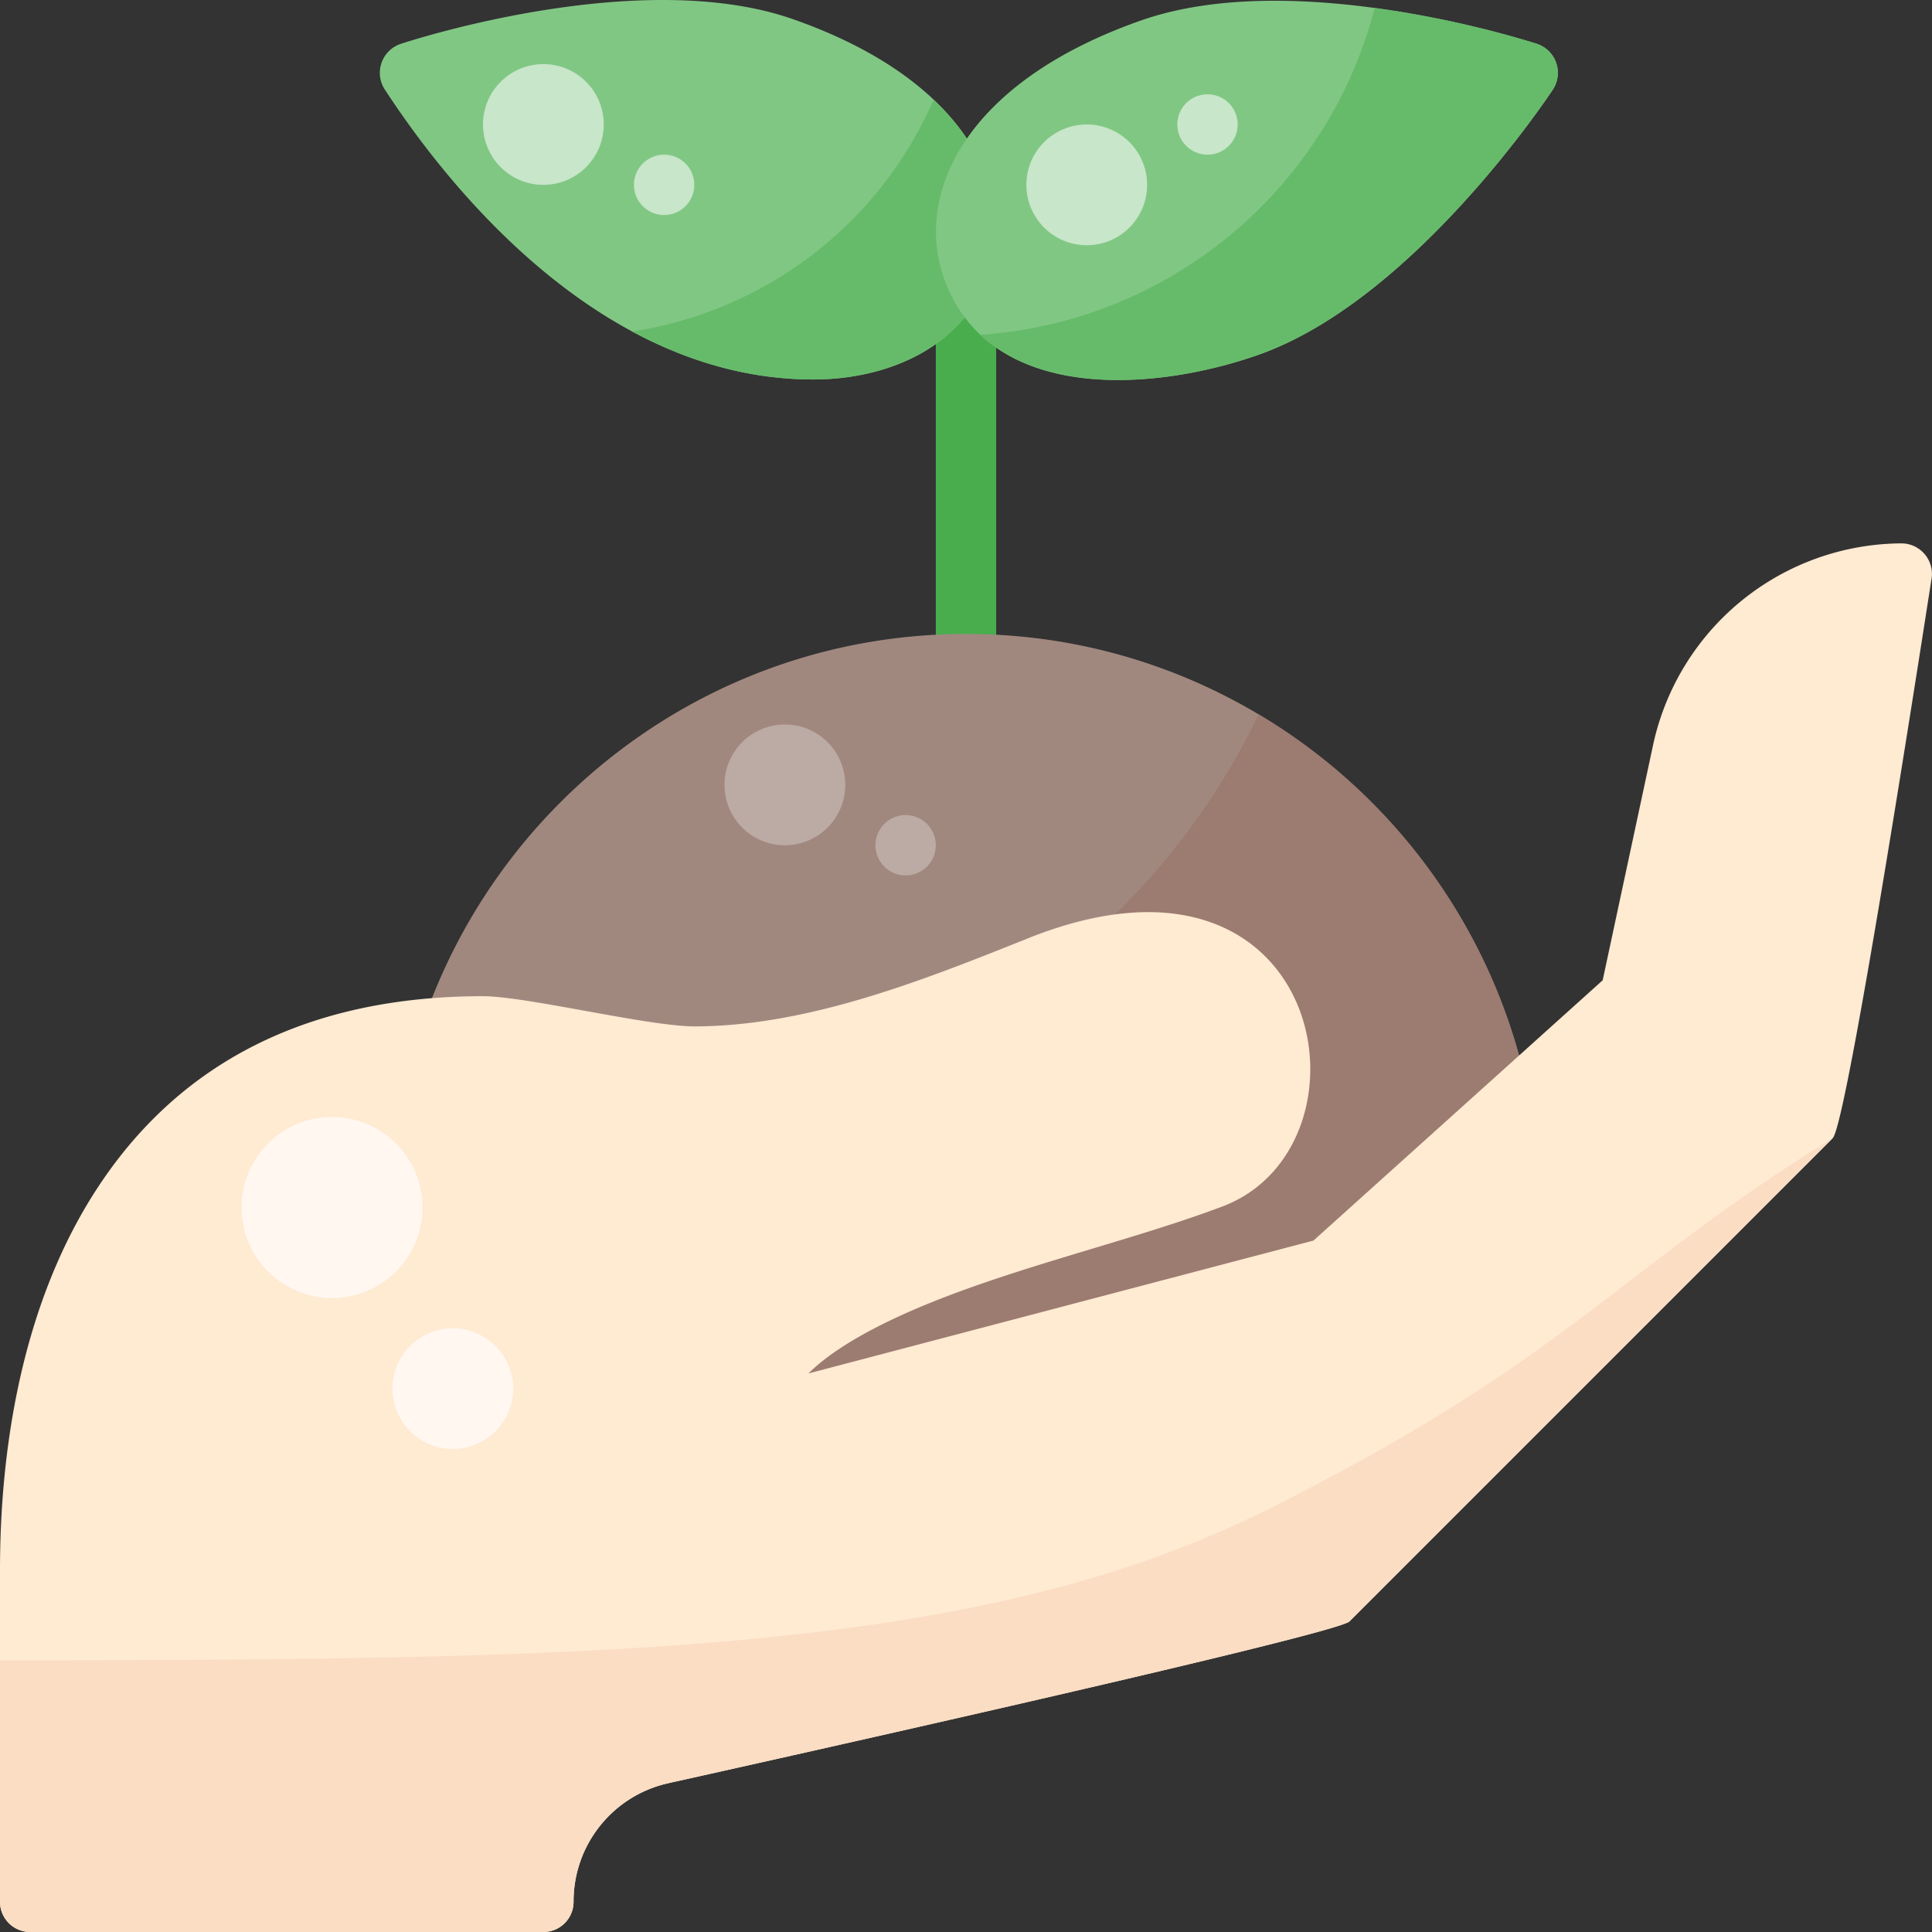 <svg height="512" viewBox="0 0 512 512" width="512" xmlns="http://www.w3.org/2000/svg"><rect x="0" y="0" width="512" height="512" fill="#333333" stroke="none"/><g id="Planting-2" data-name="Planting"><g id="Flat"><path d="m248 73.756h16v103.231h-16z" fill="#49ad4d"/><path d="m407.232 304.687c-7.703-76.649-72.587-136.687-151.232-136.687s-143.529 60.038-151.232 136.687a196.014 196.014 0 0 0 302.464 0z" fill="#a1887f"/><path d="m333.551 189.313c-40 83.247-135.894 126.4-226.018 98.052a151.274 151.274 0 0 0 -2.765 17.322 196.014 196.014 0 0 0 302.464 0 152.231 152.231 0 0 0 -73.681-115.374z" fill="#9c7b70"/><path d="m144 512h-136a8 8 0 0 1 -8-8v-88c0-27.835 4.384-67.836 25.271-100.326 22.042-34.288 56.605-51.674 102.729-51.674 11.331 0 43.859 8 56 8 30.143 0 61.131-12.406 88.472-23.352 79.3-31.749 93.867 55.037 51.528 71.061-26.449 10.011-61.361 17.4-88.074 30.217-9.718 4.663-17 9.4-21.686 14.054l133.849-35.223 76.632-68.969 13.4-62.53a67.722 67.722 0 0 1 65.879-53.258 8.1 8.1 0 0 1 7.892 9.315c-.831 5-22.24 144.756-26.235 148.342l-128 128c-2.767 3.5-176.379 41.951-180.678 42.943a32.077 32.077 0 0 0 -24.979 31.4 8 8 0 0 1 -8 8z" fill="#ffead2"/><path d="m0 440v64a8 8 0 0 0 8 8h136a8 8 0 0 0 8-8 32.077 32.077 0 0 1 24.979-31.4c4.3-.992 177.911-39.442 180.678-42.943l128-128c-57.657 35.521-69.657 58.343-149.657 98.343-75.662 37.831-172.237 40-336 40z" fill="#faddc3"/><circle cx="88" cy="320" fill="#fff7f0" r="24"/><circle cx="120" cy="368" fill="#fff7f0" r="16"/><circle cx="208" cy="208" fill="#bcaaa4" r="16"/><circle cx="240" cy="224" fill="#bcaaa4" r="8"/><path d="m215.53 100.566c-59.731 0-101.11-57.764-113.617-76.943a8.088 8.088 0 0 1 4.187-11.963c2.576-.854 63.564-20.767 104.08-6.568 46.386 16.255 59.4 45.8 51.717 67.859-6.591 18.922-26.417 27.615-46.367 27.615z" fill="#81c784"/><path d="m247.414 26.412a104.118 104.118 0 0 1 -79.914 61.424c14.213 7.649 30.314 12.73 48.029 12.73 19.95 0 39.776-8.693 46.363-27.615 4.964-14.26 1.267-31.638-14.478-46.539z" fill="#66bb6a"/><path d="m250.091 73.485c-7.68-22.064 5.526-51.672 52.343-68.078 40.9-14.332 102.35 5.394 104.946 6.24a8.1 8.1 0 0 1 4.2 12.01c-1.506 2.283-37.348 56.1-78.239 70.426-28.441 9.966-71.693 12.608-83.25-20.598z" fill="#81c784"/><path d="m407.38 11.647a268.454 268.454 0 0 0 -43.069-9.533 116.066 116.066 0 0 1 -104.511 86.606c17.757 16.7 50.506 13.435 73.541 5.363 40.891-14.33 76.733-68.143 78.239-70.426a8.1 8.1 0 0 0 -4.2-12.01z" fill="#66bb6a"/><g fill="#c8e6c9"><circle cx="144" cy="32.987" r="16"/><circle cx="176" cy="48.987" r="8"/><circle cx="288" cy="48.987" r="16"/><circle cx="320" cy="32.987" r="8"/></g></g></g></svg>